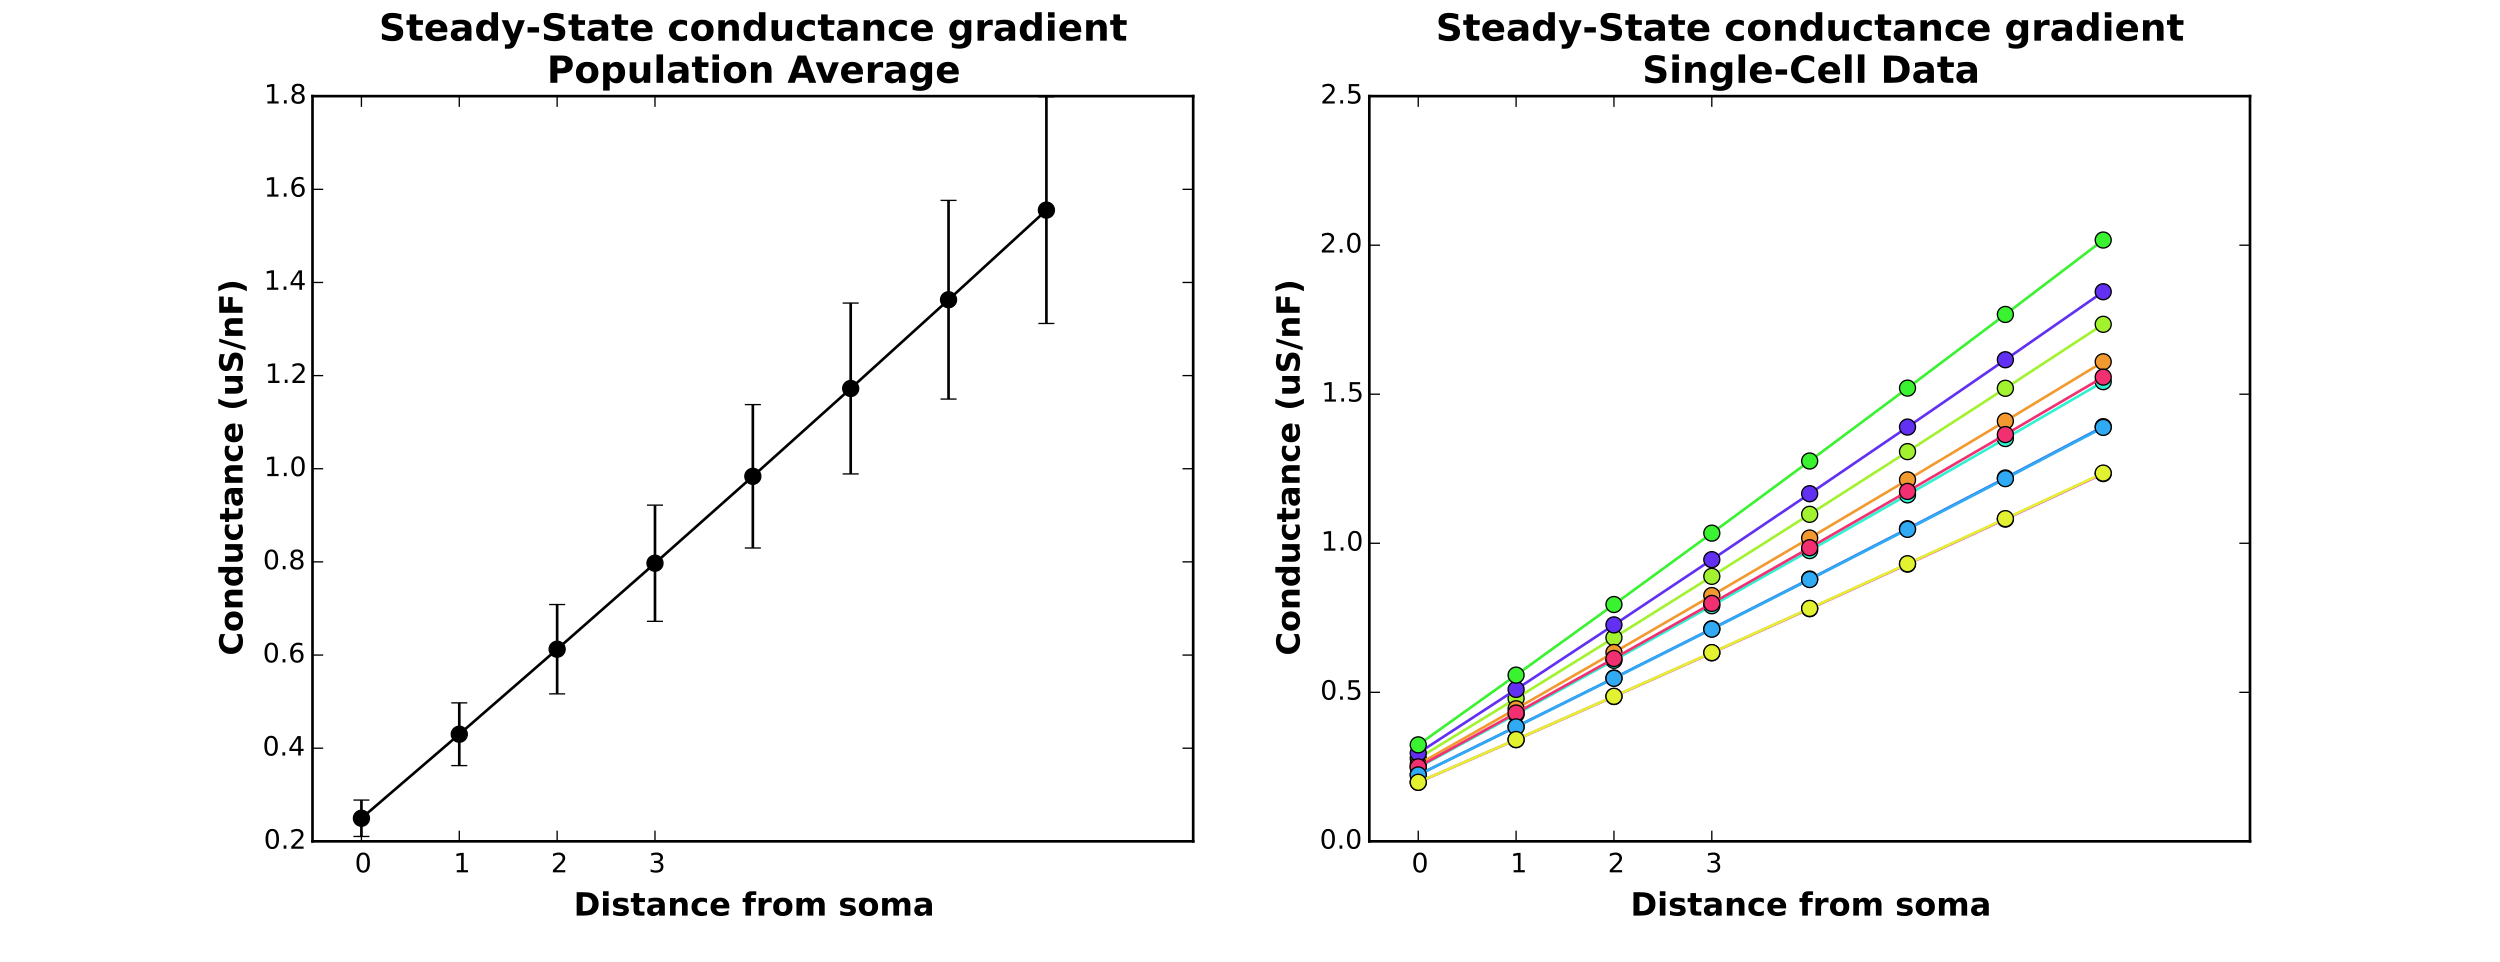 <?xml version="1.0" encoding="utf-8" standalone="no"?>
<!DOCTYPE svg PUBLIC "-//W3C//DTD SVG 1.1//EN"
  "http://www.w3.org/Graphics/SVG/1.1/DTD/svg11.dtd">
<!-- Created with matplotlib (http://matplotlib.org/) -->
<svg height="360pt" version="1.1" viewBox="0 0 936 360" width="936pt" xmlns="http://www.w3.org/2000/svg" xmlns:xlink="http://www.w3.org/1999/xlink">
 <defs>
  <style type="text/css">
*{stroke-linecap:butt;stroke-linejoin:round;}
  </style>
 </defs>
 <g id="figure_1">
  <g id="patch_1">
   <path d="
M0 360
L936 360
L936 0
L0 0
z
" style="fill:#ffffff;"/>
  </g>
  <g id="axes_1">
   <g id="patch_2">
    <path d="
M117 315
L446.727 315
L446.727 36
L117 36
z
" style="fill:#ffffff;"/>
   </g>
   <g id="LineCollection_1">
    <defs>
     <path d="
M135.318 -46.833
L135.318 -60.452" id="C0_0_d151c8bd4a"/>
     <path d="
M171.955 -73.371
L171.955 -96.835" id="C0_1_11a086c24c"/>
     <path d="
M208.591 -100.226
L208.591 -133.652" id="C0_2_aa882b5008"/>
     <path d="
M245.227 -127.38
L245.227 -170.881" id="C0_3_8f3c07ac93"/>
     <path d="
M281.864 -154.828
L281.864 -208.511" id="C0_4_96913ca974"/>
     <path d="
M318.5 -182.566
L318.5 -246.539" id="C0_5_ca103ab37f"/>
     <path d="
M355.136 -210.59
L355.136 -284.96" id="C0_6_4c67efd34a"/>
     <path d="
M391.773 -238.901
L391.773 -323.774" id="C0_7_0f25817bec"/>
    </defs>
    <g clip-path="url(#p17aa5d414a)">
     <use style="fill:none;stroke:#000000;" x="0.0" xlink:href="#C0_0_d151c8bd4a" y="360.0"/>
    </g>
    <g clip-path="url(#p17aa5d414a)">
     <use style="fill:none;stroke:#000000;" x="0.0" xlink:href="#C0_1_11a086c24c" y="360.0"/>
    </g>
    <g clip-path="url(#p17aa5d414a)">
     <use style="fill:none;stroke:#000000;" x="0.0" xlink:href="#C0_2_aa882b5008" y="360.0"/>
    </g>
    <g clip-path="url(#p17aa5d414a)">
     <use style="fill:none;stroke:#000000;" x="0.0" xlink:href="#C0_3_8f3c07ac93" y="360.0"/>
    </g>
    <g clip-path="url(#p17aa5d414a)">
     <use style="fill:none;stroke:#000000;" x="0.0" xlink:href="#C0_4_96913ca974" y="360.0"/>
    </g>
    <g clip-path="url(#p17aa5d414a)">
     <use style="fill:none;stroke:#000000;" x="0.0" xlink:href="#C0_5_ca103ab37f" y="360.0"/>
    </g>
    <g clip-path="url(#p17aa5d414a)">
     <use style="fill:none;stroke:#000000;" x="0.0" xlink:href="#C0_6_4c67efd34a" y="360.0"/>
    </g>
    <g clip-path="url(#p17aa5d414a)">
     <use style="fill:none;stroke:#000000;" x="0.0" xlink:href="#C0_7_0f25817bec" y="360.0"/>
    </g>
   </g>
   <g id="line2d_1">
    <defs>
     <path d="
M3 1.83697e-16
L-3 -1.83697e-16" id="m81edfc9aba" style="stroke:#000000;stroke-width:0.5;"/>
    </defs>
    <g clip-path="url(#p17aa5d414a)">
     <use style="stroke:#000000;stroke-width:0.5;" x="135.318" xlink:href="#m81edfc9aba" y="313.167"/>
     <use style="stroke:#000000;stroke-width:0.5;" x="171.955" xlink:href="#m81edfc9aba" y="286.629"/>
     <use style="stroke:#000000;stroke-width:0.5;" x="208.591" xlink:href="#m81edfc9aba" y="259.774"/>
     <use style="stroke:#000000;stroke-width:0.5;" x="245.227" xlink:href="#m81edfc9aba" y="232.62"/>
     <use style="stroke:#000000;stroke-width:0.5;" x="281.864" xlink:href="#m81edfc9aba" y="205.172"/>
     <use style="stroke:#000000;stroke-width:0.5;" x="318.5" xlink:href="#m81edfc9aba" y="177.434"/>
     <use style="stroke:#000000;stroke-width:0.5;" x="355.136" xlink:href="#m81edfc9aba" y="149.41"/>
     <use style="stroke:#000000;stroke-width:0.5;" x="391.773" xlink:href="#m81edfc9aba" y="121.099"/>
    </g>
   </g>
   <g id="line2d_2">
    <g clip-path="url(#p17aa5d414a)">
     <use style="stroke:#000000;stroke-width:0.5;" x="135.318" xlink:href="#m81edfc9aba" y="299.549"/>
     <use style="stroke:#000000;stroke-width:0.5;" x="171.955" xlink:href="#m81edfc9aba" y="263.165"/>
     <use style="stroke:#000000;stroke-width:0.5;" x="208.591" xlink:href="#m81edfc9aba" y="226.348"/>
     <use style="stroke:#000000;stroke-width:0.5;" x="245.227" xlink:href="#m81edfc9aba" y="189.119"/>
     <use style="stroke:#000000;stroke-width:0.5;" x="281.864" xlink:href="#m81edfc9aba" y="151.489"/>
     <use style="stroke:#000000;stroke-width:0.5;" x="318.5" xlink:href="#m81edfc9aba" y="113.461"/>
     <use style="stroke:#000000;stroke-width:0.5;" x="355.136" xlink:href="#m81edfc9aba" y="75.04"/>
     <use style="stroke:#000000;stroke-width:0.5;" x="391.773" xlink:href="#m81edfc9aba" y="36.226"/>
    </g>
   </g>
   <g id="line2d_3">
    <path clip-path="url(#p17aa5d414a)" d="
M135.318 306.358
L171.955 274.897
L208.591 243.061
L245.227 210.87
L281.864 178.33
L318.5 145.448
L355.136 112.225
L391.773 78.662" style="fill:none;stroke:#000000;stroke-linecap:square;"/>
    <defs>
     <path d="
M0 3
C0.796 3 1.559 2.684 2.121 2.121
C2.684 1.559 3 0.796 3 0
C3 -0.796 2.684 -1.559 2.121 -2.121
C1.559 -2.684 0.796 -3 0 -3
C-0.796 -3 -1.559 -2.684 -2.121 -2.121
C-2.684 -1.559 -3 -0.796 -3 0
C-3 0.796 -2.684 1.559 -2.121 2.121
C-1.559 2.684 -0.796 3 0 3
z
" id="m8b0675cc3b" style="stroke:#000000;stroke-width:0.5;"/>
    </defs>
    <g clip-path="url(#p17aa5d414a)">
     <use style="stroke:#000000;stroke-width:0.5;" x="135.318" xlink:href="#m8b0675cc3b" y="306.358"/>
     <use style="stroke:#000000;stroke-width:0.5;" x="171.955" xlink:href="#m8b0675cc3b" y="274.897"/>
     <use style="stroke:#000000;stroke-width:0.5;" x="208.591" xlink:href="#m8b0675cc3b" y="243.061"/>
     <use style="stroke:#000000;stroke-width:0.5;" x="245.227" xlink:href="#m8b0675cc3b" y="210.87"/>
     <use style="stroke:#000000;stroke-width:0.5;" x="281.864" xlink:href="#m8b0675cc3b" y="178.33"/>
     <use style="stroke:#000000;stroke-width:0.5;" x="318.5" xlink:href="#m8b0675cc3b" y="145.448"/>
     <use style="stroke:#000000;stroke-width:0.5;" x="355.136" xlink:href="#m8b0675cc3b" y="112.225"/>
     <use style="stroke:#000000;stroke-width:0.5;" x="391.773" xlink:href="#m8b0675cc3b" y="78.662"/>
    </g>
   </g>
   <g id="patch_3">
    <path d="
M117 36
L446.727 36" style="fill:none;stroke:#000000;stroke-linecap:square;stroke-linejoin:miter;"/>
   </g>
   <g id="patch_4">
    <path d="
M446.727 315
L446.727 36" style="fill:none;stroke:#000000;stroke-linecap:square;stroke-linejoin:miter;"/>
   </g>
   <g id="patch_5">
    <path d="
M117 315
L446.727 315" style="fill:none;stroke:#000000;stroke-linecap:square;stroke-linejoin:miter;"/>
   </g>
   <g id="patch_6">
    <path d="
M117 315
L117 36" style="fill:none;stroke:#000000;stroke-linecap:square;stroke-linejoin:miter;"/>
   </g>
   <g id="matplotlib.axis_1">
    <g id="xtick_1">
     <g id="line2d_4">
      <defs>
       <path d="
M0 0
L0 -4" id="m93b0483c22" style="stroke:#000000;stroke-width:0.5;"/>
      </defs>
      <g>
       <use style="stroke:#000000;stroke-width:0.5;" x="135.318" xlink:href="#m93b0483c22" y="315.0"/>
      </g>
     </g>
     <g id="line2d_5">
      <defs>
       <path d="
M0 0
L0 4" id="m741efc42ff" style="stroke:#000000;stroke-width:0.5;"/>
      </defs>
      <g>
       <use style="stroke:#000000;stroke-width:0.5;" x="135.318" xlink:href="#m741efc42ff" y="36.0"/>
      </g>
     </g>
     <g id="text_1">
      <!-- 0 -->
      <defs>
       <path d="
M31.781 66.406
Q24.172 66.406 20.328 58.906
Q16.5 51.422 16.5 36.375
Q16.5 21.391 20.328 13.891
Q24.172 6.391 31.781 6.391
Q39.453 6.391 43.281 13.891
Q47.125 21.391 47.125 36.375
Q47.125 51.422 43.281 58.906
Q39.453 66.406 31.781 66.406
M31.781 74.219
Q44.047 74.219 50.516 64.516
Q56.984 54.828 56.984 36.375
Q56.984 17.969 50.516 8.266
Q44.047 -1.422 31.781 -1.422
Q19.531 -1.422 13.062 8.266
Q6.594 17.969 6.594 36.375
Q6.594 54.828 13.062 64.516
Q19.531 74.219 31.781 74.219" id="BitstreamVeraSans-Roman-30"/>
      </defs>
      <g transform="translate(132.799 326.598)scale(0.1 -0.1)">
       <use xlink:href="#BitstreamVeraSans-Roman-30"/>
      </g>
     </g>
    </g>
    <g id="xtick_2">
     <g id="line2d_6">
      <g>
       <use style="stroke:#000000;stroke-width:0.5;" x="171.955" xlink:href="#m93b0483c22" y="315.0"/>
      </g>
     </g>
     <g id="line2d_7">
      <g>
       <use style="stroke:#000000;stroke-width:0.5;" x="171.955" xlink:href="#m741efc42ff" y="36.0"/>
      </g>
     </g>
     <g id="text_2">
      <!-- 1 -->
      <defs>
       <path d="
M12.406 8.297
L28.516 8.297
L28.516 63.922
L10.984 60.406
L10.984 69.391
L28.422 72.906
L38.281 72.906
L38.281 8.297
L54.391 8.297
L54.391 0
L12.406 0
z
" id="BitstreamVeraSans-Roman-31"/>
      </defs>
      <g transform="translate(169.784 326.598)scale(0.1 -0.1)">
       <use xlink:href="#BitstreamVeraSans-Roman-31"/>
      </g>
     </g>
    </g>
    <g id="xtick_3">
     <g id="line2d_8">
      <g>
       <use style="stroke:#000000;stroke-width:0.5;" x="208.591" xlink:href="#m93b0483c22" y="315.0"/>
      </g>
     </g>
     <g id="line2d_9">
      <g>
       <use style="stroke:#000000;stroke-width:0.5;" x="208.591" xlink:href="#m741efc42ff" y="36.0"/>
      </g>
     </g>
     <g id="text_3">
      <!-- 2 -->
      <defs>
       <path d="
M19.188 8.297
L53.609 8.297
L53.609 0
L7.328 0
L7.328 8.297
Q12.938 14.109 22.625 23.891
Q32.328 33.688 34.812 36.531
Q39.547 41.844 41.422 45.531
Q43.312 49.219 43.312 52.781
Q43.312 58.594 39.234 62.25
Q35.156 65.922 28.609 65.922
Q23.969 65.922 18.812 64.312
Q13.672 62.703 7.812 59.422
L7.812 69.391
Q13.766 71.781 18.938 73
Q24.125 74.219 28.422 74.219
Q39.75 74.219 46.484 68.547
Q53.219 62.891 53.219 53.422
Q53.219 48.922 51.531 44.891
Q49.859 40.875 45.406 35.406
Q44.188 33.984 37.641 27.219
Q31.109 20.453 19.188 8.297" id="BitstreamVeraSans-Roman-32"/>
      </defs>
      <g transform="translate(206.277 326.598)scale(0.1 -0.1)">
       <use xlink:href="#BitstreamVeraSans-Roman-32"/>
      </g>
     </g>
    </g>
    <g id="xtick_4">
     <g id="line2d_10">
      <g>
       <use style="stroke:#000000;stroke-width:0.5;" x="245.227" xlink:href="#m93b0483c22" y="315.0"/>
      </g>
     </g>
     <g id="line2d_11">
      <g>
       <use style="stroke:#000000;stroke-width:0.5;" x="245.227" xlink:href="#m741efc42ff" y="36.0"/>
      </g>
     </g>
     <g id="text_4">
      <!-- 3 -->
      <defs>
       <path d="
M40.578 39.312
Q47.656 37.797 51.625 33
Q55.609 28.219 55.609 21.188
Q55.609 10.406 48.188 4.484
Q40.766 -1.422 27.094 -1.422
Q22.516 -1.422 17.656 -0.516
Q12.797 0.391 7.625 2.203
L7.625 11.719
Q11.719 9.328 16.594 8.109
Q21.484 6.891 26.812 6.891
Q36.078 6.891 40.938 10.547
Q45.797 14.203 45.797 21.188
Q45.797 27.641 41.281 31.266
Q36.766 34.906 28.719 34.906
L20.219 34.906
L20.219 43.016
L29.109 43.016
Q36.375 43.016 40.234 45.922
Q44.094 48.828 44.094 54.297
Q44.094 59.906 40.109 62.906
Q36.141 65.922 28.719 65.922
Q24.656 65.922 20.016 65.031
Q15.375 64.156 9.812 62.312
L9.812 71.094
Q15.438 72.656 20.344 73.438
Q25.25 74.219 29.594 74.219
Q40.828 74.219 47.359 69.109
Q53.906 64.016 53.906 55.328
Q53.906 49.266 50.438 45.094
Q46.969 40.922 40.578 39.312" id="BitstreamVeraSans-Roman-33"/>
      </defs>
      <g transform="translate(242.828 326.598)scale(0.1 -0.1)">
       <use xlink:href="#BitstreamVeraSans-Roman-33"/>
      </g>
     </g>
    </g>
    <g id="text_5">
     <!-- Distance from soma -->
     <defs>
      <path d="
M8.406 54.688
L25.875 54.688
L25.875 0
L8.406 0
z

M8.406 75.984
L25.875 75.984
L25.875 61.719
L8.406 61.719
z
" id="BitstreamVeraSans-Bold-69"/>
      <path d="
M27.984 58.688
L27.984 14.203
L34.719 14.203
Q46.234 14.203 52.312 19.922
Q58.406 25.641 58.406 36.531
Q58.406 47.359 52.344 53.016
Q46.297 58.688 34.719 58.688
z

M9.188 72.906
L29 72.906
Q45.609 72.906 53.734 70.531
Q61.859 68.172 67.672 62.5
Q72.797 57.562 75.281 51.109
Q77.781 44.672 77.781 36.531
Q77.781 28.266 75.281 21.797
Q72.797 15.328 67.672 10.406
Q61.812 4.734 53.609 2.359
Q45.406 0 29 0
L9.188 0
z
" id="BitstreamVeraSans-Bold-44"/>
      <path id="BitstreamVeraSans-Bold-20"/>
      <path d="
M52.594 52.984
L52.594 38.719
Q49.031 41.156 45.438 42.328
Q41.844 43.5 37.984 43.5
Q30.672 43.5 26.594 39.234
Q22.516 34.969 22.516 27.297
Q22.516 19.625 26.594 15.344
Q30.672 11.078 37.984 11.078
Q42.094 11.078 45.781 12.297
Q49.469 13.531 52.594 15.922
L52.594 1.609
Q48.484 0.094 44.266 -0.656
Q40.047 -1.422 35.797 -1.422
Q21 -1.422 12.641 6.172
Q4.297 13.766 4.297 27.297
Q4.297 40.828 12.641 48.406
Q21 56 35.797 56
Q40.094 56 44.266 55.25
Q48.438 54.5 52.594 52.984" id="BitstreamVeraSans-Bold-63"/>
      <path d="
M51.125 52.984
L51.125 39.703
Q45.516 42.047 40.281 43.219
Q35.062 44.391 30.422 44.391
Q25.438 44.391 23.016 43.141
Q20.609 41.891 20.609 39.312
Q20.609 37.203 22.438 36.078
Q24.266 34.969 29 34.422
L32.078 33.984
Q45.516 32.281 50.141 28.375
Q54.781 24.469 54.781 16.109
Q54.781 7.375 48.328 2.969
Q41.891 -1.422 29.109 -1.422
Q23.688 -1.422 17.891 -0.562
Q12.109 0.297 6 2
L6 15.281
Q11.234 12.75 16.719 11.469
Q22.219 10.203 27.875 10.203
Q33.016 10.203 35.594 11.609
Q38.188 13.031 38.188 15.828
Q38.188 18.172 36.406 19.312
Q34.625 20.453 29.297 21.094
L26.219 21.484
Q14.547 22.953 9.859 26.906
Q5.172 30.859 5.172 38.922
Q5.172 47.609 11.125 51.797
Q17.094 56 29.391 56
Q34.234 56 39.547 55.266
Q44.875 54.547 51.125 52.984" id="BitstreamVeraSans-Bold-73"/>
      <path d="
M32.906 24.609
Q27.438 24.609 24.672 22.75
Q21.922 20.906 21.922 17.281
Q21.922 13.969 24.141 12.078
Q26.375 10.203 30.328 10.203
Q35.25 10.203 38.625 13.734
Q42 17.281 42 22.609
L42 24.609
z

M59.625 31.203
L59.625 0
L42 0
L42 8.109
Q38.484 3.125 34.078 0.844
Q29.688 -1.422 23.391 -1.422
Q14.891 -1.422 9.594 3.531
Q4.297 8.5 4.297 16.406
Q4.297 26.031 10.906 30.516
Q17.531 35.016 31.688 35.016
L42 35.016
L42 36.375
Q42 40.531 38.719 42.453
Q35.453 44.391 28.516 44.391
Q22.906 44.391 18.062 43.266
Q13.234 42.141 9.078 39.891
L9.078 53.219
Q14.703 54.594 20.359 55.297
Q26.031 56 31.688 56
Q46.484 56 53.047 50.172
Q59.625 44.344 59.625 31.203" id="BitstreamVeraSans-Bold-61"/>
      <path d="
M44.391 75.984
L44.391 64.5
L34.719 64.5
Q31 64.5 29.531 63.156
Q28.078 61.812 28.078 58.5
L28.078 54.688
L43.016 54.688
L43.016 42.188
L28.078 42.188
L28.078 0
L10.594 0
L10.594 42.188
L1.906 42.188
L1.906 54.688
L10.594 54.688
L10.594 58.5
Q10.594 67.438 15.578 71.703
Q20.562 75.984 31 75.984
z
" id="BitstreamVeraSans-Bold-66"/>
      <path d="
M27.484 70.219
L27.484 54.688
L45.516 54.688
L45.516 42.188
L27.484 42.188
L27.484 19
Q27.484 15.188 29 13.844
Q30.516 12.5 35.016 12.5
L44 12.5
L44 0
L29 0
Q18.656 0 14.328 4.312
Q10.016 8.641 10.016 19
L10.016 42.188
L1.312 42.188
L1.312 54.688
L10.016 54.688
L10.016 70.219
z
" id="BitstreamVeraSans-Bold-74"/>
      <path d="
M62.984 27.484
L62.984 22.516
L22.125 22.516
Q22.75 16.359 26.562 13.281
Q30.375 10.203 37.203 10.203
Q42.719 10.203 48.5 11.844
Q54.297 13.484 60.406 16.797
L60.406 3.328
Q54.203 0.984 48 -0.219
Q41.797 -1.422 35.594 -1.422
Q20.75 -1.422 12.516 6.125
Q4.297 13.672 4.297 27.297
Q4.297 40.672 12.375 48.328
Q20.453 56 34.625 56
Q47.516 56 55.25 48.234
Q62.984 40.484 62.984 27.484
M45.016 33.297
Q45.016 38.281 42.109 41.328
Q39.203 44.391 34.516 44.391
Q29.438 44.391 26.266 41.531
Q23.094 38.672 22.312 33.297
z
" id="BitstreamVeraSans-Bold-65"/>
      <path d="
M49.031 39.797
Q46.734 40.875 44.453 41.375
Q42.188 41.891 39.891 41.891
Q33.156 41.891 29.516 37.562
Q25.875 33.25 25.875 25.203
L25.875 0
L8.406 0
L8.406 54.688
L25.875 54.688
L25.875 45.703
Q29.25 51.078 33.609 53.531
Q37.984 56 44.094 56
Q44.969 56 45.984 55.922
Q47.016 55.859 48.969 55.609
z
" id="BitstreamVeraSans-Bold-72"/>
      <path d="
M34.422 43.5
Q28.609 43.5 25.562 39.328
Q22.516 35.156 22.516 27.297
Q22.516 19.438 25.562 15.25
Q28.609 11.078 34.422 11.078
Q40.141 11.078 43.156 15.25
Q46.188 19.438 46.188 27.297
Q46.188 35.156 43.156 39.328
Q40.141 43.5 34.422 43.5
M34.422 56
Q48.531 56 56.469 48.375
Q64.406 40.766 64.406 27.297
Q64.406 13.812 56.469 6.188
Q48.531 -1.422 34.422 -1.422
Q20.266 -1.422 12.281 6.188
Q4.297 13.812 4.297 27.297
Q4.297 40.766 12.281 48.375
Q20.266 56 34.422 56" id="BitstreamVeraSans-Bold-6f"/>
      <path d="
M59.078 45.609
Q62.406 50.688 66.969 53.344
Q71.531 56 77 56
Q86.422 56 91.359 50.188
Q96.297 44.391 96.297 33.297
L96.297 0
L78.719 0
L78.719 28.516
Q78.766 29.156 78.781 29.828
Q78.812 30.516 78.812 31.781
Q78.812 37.594 77.094 40.203
Q75.391 42.828 71.578 42.828
Q66.609 42.828 63.891 38.719
Q61.188 34.625 61.078 26.859
L61.078 0
L43.5 0
L43.5 28.516
Q43.5 37.594 41.938 40.203
Q40.375 42.828 36.375 42.828
Q31.344 42.828 28.609 38.703
Q25.875 34.578 25.875 26.906
L25.875 0
L8.297 0
L8.297 54.688
L25.875 54.688
L25.875 46.688
Q29.109 51.312 33.281 53.656
Q37.453 56 42.484 56
Q48.141 56 52.484 53.266
Q56.844 50.531 59.078 45.609" id="BitstreamVeraSans-Bold-6d"/>
      <path d="
M63.375 33.297
L63.375 0
L45.797 0
L45.797 5.422
L45.797 25.484
Q45.797 32.562 45.484 35.25
Q45.172 37.938 44.391 39.203
Q43.359 40.922 41.594 41.875
Q39.844 42.828 37.594 42.828
Q32.125 42.828 29 38.594
Q25.875 34.375 25.875 26.906
L25.875 0
L8.406 0
L8.406 54.688
L25.875 54.688
L25.875 46.688
Q29.828 51.469 34.266 53.734
Q38.719 56 44.094 56
Q53.562 56 58.469 50.188
Q63.375 44.391 63.375 33.297" id="BitstreamVeraSans-Bold-6e"/>
     </defs>
     <g transform="translate(214.797 342.796)scale(0.12 -0.12)">
      <use xlink:href="#BitstreamVeraSans-Bold-44"/>
      <use x="83.008" xlink:href="#BitstreamVeraSans-Bold-69"/>
      <use x="117.285" xlink:href="#BitstreamVeraSans-Bold-73"/>
      <use x="176.807" xlink:href="#BitstreamVeraSans-Bold-74"/>
      <use x="224.609" xlink:href="#BitstreamVeraSans-Bold-61"/>
      <use x="292.09" xlink:href="#BitstreamVeraSans-Bold-6e"/>
      <use x="363.281" xlink:href="#BitstreamVeraSans-Bold-63"/>
      <use x="422.559" xlink:href="#BitstreamVeraSans-Bold-65"/>
      <use x="490.381" xlink:href="#BitstreamVeraSans-Bold-20"/>
      <use x="525.195" xlink:href="#BitstreamVeraSans-Bold-66"/>
      <use x="568.701" xlink:href="#BitstreamVeraSans-Bold-72"/>
      <use x="618.018" xlink:href="#BitstreamVeraSans-Bold-6f"/>
      <use x="686.719" xlink:href="#BitstreamVeraSans-Bold-6d"/>
      <use x="790.918" xlink:href="#BitstreamVeraSans-Bold-20"/>
      <use x="825.732" xlink:href="#BitstreamVeraSans-Bold-73"/>
      <use x="885.254" xlink:href="#BitstreamVeraSans-Bold-6f"/>
      <use x="953.955" xlink:href="#BitstreamVeraSans-Bold-6d"/>
      <use x="1058.154" xlink:href="#BitstreamVeraSans-Bold-61"/>
     </g>
    </g>
   </g>
   <g id="matplotlib.axis_2">
    <g id="ytick_1">
     <g id="line2d_12">
      <defs>
       <path d="
M0 0
L4 0" id="m728421d6d4" style="stroke:#000000;stroke-width:0.5;"/>
      </defs>
      <g>
       <use style="stroke:#000000;stroke-width:0.5;" x="117.0" xlink:href="#m728421d6d4" y="315.0"/>
      </g>
     </g>
     <g id="line2d_13">
      <defs>
       <path d="
M0 0
L-4 0" id="mcb0005524f" style="stroke:#000000;stroke-width:0.5;"/>
      </defs>
      <g>
       <use style="stroke:#000000;stroke-width:0.5;" x="446.727" xlink:href="#mcb0005524f" y="315.0"/>
      </g>
     </g>
     <g id="text_6">
      <!-- 0.2 -->
      <defs>
       <path d="
M10.688 12.406
L21 12.406
L21 0
L10.688 0
z
" id="BitstreamVeraSans-Roman-2e"/>
      </defs>
      <g transform="translate(98.758 317.759)scale(0.1 -0.1)">
       <use xlink:href="#BitstreamVeraSans-Roman-30"/>
       <use x="63.623" xlink:href="#BitstreamVeraSans-Roman-2e"/>
       <use x="95.41" xlink:href="#BitstreamVeraSans-Roman-32"/>
      </g>
     </g>
    </g>
    <g id="ytick_2">
     <g id="line2d_14">
      <g>
       <use style="stroke:#000000;stroke-width:0.5;" x="117.0" xlink:href="#m728421d6d4" y="280.125"/>
      </g>
     </g>
     <g id="line2d_15">
      <g>
       <use style="stroke:#000000;stroke-width:0.5;" x="446.727" xlink:href="#mcb0005524f" y="280.125"/>
      </g>
     </g>
     <g id="text_7">
      <!-- 0.4 -->
      <defs>
       <path d="
M37.797 64.312
L12.891 25.391
L37.797 25.391
z

M35.203 72.906
L47.609 72.906
L47.609 25.391
L58.016 25.391
L58.016 17.188
L47.609 17.188
L47.609 0
L37.797 0
L37.797 17.188
L4.891 17.188
L4.891 26.703
z
" id="BitstreamVeraSans-Roman-34"/>
      </defs>
      <g transform="translate(98.317 282.884)scale(0.1 -0.1)">
       <use xlink:href="#BitstreamVeraSans-Roman-30"/>
       <use x="63.623" xlink:href="#BitstreamVeraSans-Roman-2e"/>
       <use x="95.41" xlink:href="#BitstreamVeraSans-Roman-34"/>
      </g>
     </g>
    </g>
    <g id="ytick_3">
     <g id="line2d_16">
      <g>
       <use style="stroke:#000000;stroke-width:0.5;" x="117.0" xlink:href="#m728421d6d4" y="245.25"/>
      </g>
     </g>
     <g id="line2d_17">
      <g>
       <use style="stroke:#000000;stroke-width:0.5;" x="446.727" xlink:href="#mcb0005524f" y="245.25"/>
      </g>
     </g>
     <g id="text_8">
      <!-- 0.6 -->
      <defs>
       <path d="
M33.016 40.375
Q26.375 40.375 22.484 35.828
Q18.609 31.297 18.609 23.391
Q18.609 15.531 22.484 10.953
Q26.375 6.391 33.016 6.391
Q39.656 6.391 43.531 10.953
Q47.406 15.531 47.406 23.391
Q47.406 31.297 43.531 35.828
Q39.656 40.375 33.016 40.375
M52.594 71.297
L52.594 62.312
Q48.875 64.062 45.094 64.984
Q41.312 65.922 37.594 65.922
Q27.828 65.922 22.672 59.328
Q17.531 52.734 16.797 39.406
Q19.672 43.656 24.016 45.922
Q28.375 48.188 33.594 48.188
Q44.578 48.188 50.953 41.516
Q57.328 34.859 57.328 23.391
Q57.328 12.156 50.688 5.359
Q44.047 -1.422 33.016 -1.422
Q20.359 -1.422 13.672 8.266
Q6.984 17.969 6.984 36.375
Q6.984 53.656 15.188 63.938
Q23.391 74.219 37.203 74.219
Q40.922 74.219 44.703 73.484
Q48.484 72.75 52.594 71.297" id="BitstreamVeraSans-Roman-36"/>
      </defs>
      <g transform="translate(98.386 248.009)scale(0.1 -0.1)">
       <use xlink:href="#BitstreamVeraSans-Roman-30"/>
       <use x="63.623" xlink:href="#BitstreamVeraSans-Roman-2e"/>
       <use x="95.41" xlink:href="#BitstreamVeraSans-Roman-36"/>
      </g>
     </g>
    </g>
    <g id="ytick_4">
     <g id="line2d_18">
      <g>
       <use style="stroke:#000000;stroke-width:0.5;" x="117.0" xlink:href="#m728421d6d4" y="210.375"/>
      </g>
     </g>
     <g id="line2d_19">
      <g>
       <use style="stroke:#000000;stroke-width:0.5;" x="446.727" xlink:href="#mcb0005524f" y="210.375"/>
      </g>
     </g>
     <g id="text_9">
      <!-- 0.8 -->
      <defs>
       <path d="
M31.781 34.625
Q24.75 34.625 20.719 30.859
Q16.703 27.094 16.703 20.516
Q16.703 13.922 20.719 10.156
Q24.75 6.391 31.781 6.391
Q38.812 6.391 42.859 10.172
Q46.922 13.969 46.922 20.516
Q46.922 27.094 42.891 30.859
Q38.875 34.625 31.781 34.625
M21.922 38.812
Q15.578 40.375 12.031 44.719
Q8.5 49.078 8.5 55.328
Q8.5 64.062 14.719 69.141
Q20.953 74.219 31.781 74.219
Q42.672 74.219 48.875 69.141
Q55.078 64.062 55.078 55.328
Q55.078 49.078 51.531 44.719
Q48 40.375 41.703 38.812
Q48.828 37.156 52.797 32.312
Q56.781 27.484 56.781 20.516
Q56.781 9.906 50.312 4.234
Q43.844 -1.422 31.781 -1.422
Q19.734 -1.422 13.25 4.234
Q6.781 9.906 6.781 20.516
Q6.781 27.484 10.781 32.312
Q14.797 37.156 21.922 38.812
M18.312 54.391
Q18.312 48.734 21.844 45.562
Q25.391 42.391 31.781 42.391
Q38.141 42.391 41.719 45.562
Q45.312 48.734 45.312 54.391
Q45.312 60.062 41.719 63.234
Q38.141 66.406 31.781 66.406
Q25.391 66.406 21.844 63.234
Q18.312 60.062 18.312 54.391" id="BitstreamVeraSans-Roman-38"/>
      </defs>
      <g transform="translate(98.441 213.134)scale(0.1 -0.1)">
       <use xlink:href="#BitstreamVeraSans-Roman-30"/>
       <use x="63.623" xlink:href="#BitstreamVeraSans-Roman-2e"/>
       <use x="95.41" xlink:href="#BitstreamVeraSans-Roman-38"/>
      </g>
     </g>
    </g>
    <g id="ytick_5">
     <g id="line2d_20">
      <g>
       <use style="stroke:#000000;stroke-width:0.5;" x="117.0" xlink:href="#m728421d6d4" y="175.5"/>
      </g>
     </g>
     <g id="line2d_21">
      <g>
       <use style="stroke:#000000;stroke-width:0.5;" x="446.727" xlink:href="#mcb0005524f" y="175.5"/>
      </g>
     </g>
     <g id="text_10">
      <!-- 1.0 -->
      <g transform="translate(98.859 178.259)scale(0.1 -0.1)">
       <use xlink:href="#BitstreamVeraSans-Roman-31"/>
       <use x="63.623" xlink:href="#BitstreamVeraSans-Roman-2e"/>
       <use x="95.41" xlink:href="#BitstreamVeraSans-Roman-30"/>
      </g>
     </g>
    </g>
    <g id="ytick_6">
     <g id="line2d_22">
      <g>
       <use style="stroke:#000000;stroke-width:0.5;" x="117.0" xlink:href="#m728421d6d4" y="140.625"/>
      </g>
     </g>
     <g id="line2d_23">
      <g>
       <use style="stroke:#000000;stroke-width:0.5;" x="446.727" xlink:href="#mcb0005524f" y="140.625"/>
      </g>
     </g>
     <g id="text_11">
      <!-- 1.2 -->
      <g transform="translate(99.197 143.384)scale(0.1 -0.1)">
       <use xlink:href="#BitstreamVeraSans-Roman-31"/>
       <use x="63.623" xlink:href="#BitstreamVeraSans-Roman-2e"/>
       <use x="95.41" xlink:href="#BitstreamVeraSans-Roman-32"/>
      </g>
     </g>
    </g>
    <g id="ytick_7">
     <g id="line2d_24">
      <g>
       <use style="stroke:#000000;stroke-width:0.5;" x="117.0" xlink:href="#m728421d6d4" y="105.75"/>
      </g>
     </g>
     <g id="line2d_25">
      <g>
       <use style="stroke:#000000;stroke-width:0.5;" x="446.727" xlink:href="#mcb0005524f" y="105.75"/>
      </g>
     </g>
     <g id="text_12">
      <!-- 1.4 -->
      <g transform="translate(98.756 108.509)scale(0.1 -0.1)">
       <use xlink:href="#BitstreamVeraSans-Roman-31"/>
       <use x="63.623" xlink:href="#BitstreamVeraSans-Roman-2e"/>
       <use x="95.41" xlink:href="#BitstreamVeraSans-Roman-34"/>
      </g>
     </g>
    </g>
    <g id="ytick_8">
     <g id="line2d_26">
      <g>
       <use style="stroke:#000000;stroke-width:0.5;" x="117.0" xlink:href="#m728421d6d4" y="70.875"/>
      </g>
     </g>
     <g id="line2d_27">
      <g>
       <use style="stroke:#000000;stroke-width:0.5;" x="446.727" xlink:href="#mcb0005524f" y="70.875"/>
      </g>
     </g>
     <g id="text_13">
      <!-- 1.6 -->
      <g transform="translate(98.825 73.634)scale(0.1 -0.1)">
       <use xlink:href="#BitstreamVeraSans-Roman-31"/>
       <use x="63.623" xlink:href="#BitstreamVeraSans-Roman-2e"/>
       <use x="95.41" xlink:href="#BitstreamVeraSans-Roman-36"/>
      </g>
     </g>
    </g>
    <g id="ytick_9">
     <g id="line2d_28">
      <g>
       <use style="stroke:#000000;stroke-width:0.5;" x="117.0" xlink:href="#m728421d6d4" y="36.0"/>
      </g>
     </g>
     <g id="line2d_29">
      <g>
       <use style="stroke:#000000;stroke-width:0.5;" x="446.727" xlink:href="#mcb0005524f" y="36.0"/>
      </g>
     </g>
     <g id="text_14">
      <!-- 1.8 -->
      <g transform="translate(98.88 38.759)scale(0.1 -0.1)">
       <use xlink:href="#BitstreamVeraSans-Roman-31"/>
       <use x="63.623" xlink:href="#BitstreamVeraSans-Roman-2e"/>
       <use x="95.41" xlink:href="#BitstreamVeraSans-Roman-38"/>
      </g>
     </g>
    </g>
    <g id="text_15">
     <!-- Conductance (uS/nF) -->
     <defs>
      <path d="
M67 4
Q61.812 1.312 56.203 -0.047
Q50.594 -1.422 44.484 -1.422
Q26.266 -1.422 15.625 8.766
Q4.984 18.953 4.984 36.375
Q4.984 53.859 15.625 64.031
Q26.266 74.219 44.484 74.219
Q50.594 74.219 56.203 72.844
Q61.812 71.484 67 68.797
L67 53.719
Q61.766 57.281 56.688 58.938
Q51.609 60.594 46 60.594
Q35.938 60.594 30.172 54.141
Q24.422 47.703 24.422 36.375
Q24.422 25.094 30.172 18.641
Q35.938 12.203 46 12.203
Q51.609 12.203 56.688 13.859
Q61.766 15.531 67 19.094
z
" id="BitstreamVeraSans-Bold-43"/>
      <path d="
M9.188 72.906
L59.906 72.906
L59.906 58.688
L27.984 58.688
L27.984 45.125
L58.016 45.125
L58.016 30.906
L27.984 30.906
L27.984 0
L9.188 0
z
" id="BitstreamVeraSans-Bold-46"/>
      <path d="
M7.812 21.297
L7.812 54.688
L25.391 54.688
L25.391 49.219
Q25.391 44.781 25.344 38.062
Q25.297 31.344 25.297 29.109
Q25.297 22.516 25.641 19.609
Q25.984 16.703 26.812 15.375
Q27.875 13.672 29.609 12.734
Q31.344 11.812 33.594 11.812
Q39.062 11.812 42.188 16.016
Q45.312 20.219 45.312 27.688
L45.312 54.688
L62.797 54.688
L62.797 0
L45.312 0
L45.312 7.906
Q41.359 3.125 36.938 0.844
Q32.516 -1.422 27.203 -1.422
Q17.719 -1.422 12.766 4.391
Q7.812 10.203 7.812 21.297" id="BitstreamVeraSans-Bold-75"/>
      <path d="
M59.906 70.609
L59.906 55.172
Q53.906 57.859 48.188 59.219
Q42.484 60.594 37.406 60.594
Q30.672 60.594 27.438 58.734
Q24.219 56.891 24.219 52.984
Q24.219 50.047 26.391 48.406
Q28.562 46.781 34.281 45.609
L42.281 44
Q54.438 41.547 59.562 36.562
Q64.703 31.594 64.703 22.406
Q64.703 10.359 57.547 4.469
Q50.391 -1.422 35.688 -1.422
Q28.766 -1.422 21.781 -0.094
Q14.797 1.219 7.812 3.812
L7.812 19.672
Q14.797 15.969 21.312 14.078
Q27.828 12.203 33.891 12.203
Q40.047 12.203 43.312 14.25
Q46.578 16.312 46.578 20.125
Q46.578 23.531 44.359 25.391
Q42.141 27.25 35.5 28.719
L28.219 30.328
Q17.281 32.672 12.219 37.797
Q7.172 42.922 7.172 51.609
Q7.172 62.5 14.203 68.359
Q21.234 74.219 34.422 74.219
Q40.438 74.219 46.781 73.312
Q53.125 72.406 59.906 70.609" id="BitstreamVeraSans-Bold-53"/>
      <path d="
M37.703 -13.188
L23.188 -13.188
Q15.719 -1.125 12.156 9.734
Q8.594 20.609 8.594 31.297
Q8.594 42 12.172 52.953
Q15.766 63.922 23.188 75.875
L37.703 75.875
Q31.453 64.312 28.328 53.25
Q25.203 42.188 25.203 31.391
Q25.203 20.609 28.297 9.516
Q31.391 -1.562 37.703 -13.188" id="BitstreamVeraSans-Bold-28"/>
      <path d="
M8.016 -13.188
Q14.266 -1.562 17.391 9.516
Q20.516 20.609 20.516 31.391
Q20.516 42.188 17.391 53.25
Q14.266 64.312 8.016 75.875
L22.516 75.875
Q29.938 63.922 33.516 52.953
Q37.109 42 37.109 31.297
Q37.109 20.609 33.547 9.734
Q29.984 -1.125 22.516 -13.188
z
" id="BitstreamVeraSans-Bold-29"/>
      <path d="
M25.688 72.906
L36.531 72.906
L10.797 -9.281
L0 -9.281
z
" id="BitstreamVeraSans-Bold-2f"/>
      <path d="
M45.609 46.688
L45.609 75.984
L63.188 75.984
L63.188 0
L45.609 0
L45.609 7.906
Q42 3.078 37.641 0.828
Q33.297 -1.422 27.594 -1.422
Q17.484 -1.422 10.984 6.609
Q4.5 14.656 4.5 27.297
Q4.5 39.938 10.984 47.969
Q17.484 56 27.594 56
Q33.25 56 37.625 53.734
Q42 51.469 45.609 46.688
M34.078 11.281
Q39.703 11.281 42.656 15.375
Q45.609 19.484 45.609 27.297
Q45.609 35.109 42.656 39.203
Q39.703 43.312 34.078 43.312
Q28.516 43.312 25.562 39.203
Q22.609 35.109 22.609 27.297
Q22.609 19.484 25.562 15.375
Q28.516 11.281 34.078 11.281" id="BitstreamVeraSans-Bold-64"/>
     </defs>
     <g transform="translate(90.822 245.446)rotate(-90.0)scale(0.12 -0.12)">
      <use xlink:href="#BitstreamVeraSans-Bold-43"/>
      <use x="73.389" xlink:href="#BitstreamVeraSans-Bold-6f"/>
      <use x="142.09" xlink:href="#BitstreamVeraSans-Bold-6e"/>
      <use x="213.281" xlink:href="#BitstreamVeraSans-Bold-64"/>
      <use x="284.863" xlink:href="#BitstreamVeraSans-Bold-75"/>
      <use x="356.055" xlink:href="#BitstreamVeraSans-Bold-63"/>
      <use x="415.332" xlink:href="#BitstreamVeraSans-Bold-74"/>
      <use x="463.135" xlink:href="#BitstreamVeraSans-Bold-61"/>
      <use x="530.615" xlink:href="#BitstreamVeraSans-Bold-6e"/>
      <use x="601.807" xlink:href="#BitstreamVeraSans-Bold-63"/>
      <use x="661.084" xlink:href="#BitstreamVeraSans-Bold-65"/>
      <use x="728.906" xlink:href="#BitstreamVeraSans-Bold-20"/>
      <use x="763.721" xlink:href="#BitstreamVeraSans-Bold-28"/>
      <use x="809.424" xlink:href="#BitstreamVeraSans-Bold-75"/>
      <use x="880.615" xlink:href="#BitstreamVeraSans-Bold-53"/>
      <use x="952.637" xlink:href="#BitstreamVeraSans-Bold-2f"/>
      <use x="989.16" xlink:href="#BitstreamVeraSans-Bold-6e"/>
      <use x="1060.352" xlink:href="#BitstreamVeraSans-Bold-46"/>
      <use x="1128.662" xlink:href="#BitstreamVeraSans-Bold-29"/>
     </g>
    </g>
   </g>
   <g id="text_16">
    <!-- Steady-State conductance gradient -->
    <defs>
     <path d="
M1.219 54.688
L18.703 54.688
L33.406 17.578
L45.906 54.688
L63.375 54.688
L40.375 -5.172
Q36.922 -14.312 32.297 -17.938
Q27.688 -21.578 20.125 -21.578
L10.016 -21.578
L10.016 -10.109
L15.484 -10.109
Q19.922 -10.109 21.938 -8.688
Q23.969 -7.281 25.094 -3.609
L25.594 -2.094
z
" id="BitstreamVeraSans-Bold-79"/>
     <path d="
M5.422 35.891
L36.078 35.891
L36.078 21.688
L5.422 21.688
z
" id="BitstreamVeraSans-Bold-2d"/>
     <path d="
M45.609 9.281
Q42 4.5 37.641 2.25
Q33.297 0 27.594 0
Q17.578 0 11.031 7.875
Q4.5 15.766 4.5 27.984
Q4.5 40.234 11.031 48.062
Q17.578 55.906 27.594 55.906
Q33.297 55.906 37.641 53.656
Q42 51.422 45.609 46.578
L45.609 54.688
L63.188 54.688
L63.188 5.516
Q63.188 -7.672 54.859 -14.625
Q46.531 -21.578 30.719 -21.578
Q25.594 -21.578 20.797 -20.797
Q16.016 -20.016 11.188 -18.406
L11.188 -4.781
Q15.766 -7.422 20.156 -8.719
Q24.562 -10.016 29 -10.016
Q37.594 -10.016 41.594 -6.25
Q45.609 -2.484 45.609 5.516
z

M34.078 43.312
Q28.656 43.312 25.625 39.297
Q22.609 35.297 22.609 27.984
Q22.609 20.453 25.531 16.578
Q28.469 12.703 34.078 12.703
Q39.547 12.703 42.578 16.703
Q45.609 20.703 45.609 27.984
Q45.609 35.297 42.578 39.297
Q39.547 43.312 34.078 43.312" id="BitstreamVeraSans-Bold-67"/>
    </defs>
    <g transform="translate(141.899 15.214)scale(0.14 -0.14)">
     <use xlink:href="#BitstreamVeraSans-Bold-53"/>
     <use x="72.021" xlink:href="#BitstreamVeraSans-Bold-74"/>
     <use x="119.824" xlink:href="#BitstreamVeraSans-Bold-65"/>
     <use x="187.646" xlink:href="#BitstreamVeraSans-Bold-61"/>
     <use x="255.127" xlink:href="#BitstreamVeraSans-Bold-64"/>
     <use x="326.709" xlink:href="#BitstreamVeraSans-Bold-79"/>
     <use x="391.895" xlink:href="#BitstreamVeraSans-Bold-2d"/>
     <use x="433.398" xlink:href="#BitstreamVeraSans-Bold-53"/>
     <use x="505.42" xlink:href="#BitstreamVeraSans-Bold-74"/>
     <use x="553.223" xlink:href="#BitstreamVeraSans-Bold-61"/>
     <use x="620.703" xlink:href="#BitstreamVeraSans-Bold-74"/>
     <use x="668.506" xlink:href="#BitstreamVeraSans-Bold-65"/>
     <use x="736.328" xlink:href="#BitstreamVeraSans-Bold-20"/>
     <use x="771.143" xlink:href="#BitstreamVeraSans-Bold-63"/>
     <use x="830.42" xlink:href="#BitstreamVeraSans-Bold-6f"/>
     <use x="899.121" xlink:href="#BitstreamVeraSans-Bold-6e"/>
     <use x="970.312" xlink:href="#BitstreamVeraSans-Bold-64"/>
     <use x="1041.895" xlink:href="#BitstreamVeraSans-Bold-75"/>
     <use x="1113.086" xlink:href="#BitstreamVeraSans-Bold-63"/>
     <use x="1172.363" xlink:href="#BitstreamVeraSans-Bold-74"/>
     <use x="1220.166" xlink:href="#BitstreamVeraSans-Bold-61"/>
     <use x="1287.646" xlink:href="#BitstreamVeraSans-Bold-6e"/>
     <use x="1358.838" xlink:href="#BitstreamVeraSans-Bold-63"/>
     <use x="1418.115" xlink:href="#BitstreamVeraSans-Bold-65"/>
     <use x="1485.938" xlink:href="#BitstreamVeraSans-Bold-20"/>
     <use x="1520.752" xlink:href="#BitstreamVeraSans-Bold-67"/>
     <use x="1592.334" xlink:href="#BitstreamVeraSans-Bold-72"/>
     <use x="1641.65" xlink:href="#BitstreamVeraSans-Bold-61"/>
     <use x="1709.131" xlink:href="#BitstreamVeraSans-Bold-64"/>
     <use x="1780.713" xlink:href="#BitstreamVeraSans-Bold-69"/>
     <use x="1814.99" xlink:href="#BitstreamVeraSans-Bold-65"/>
     <use x="1882.812" xlink:href="#BitstreamVeraSans-Bold-6e"/>
     <use x="1954.004" xlink:href="#BitstreamVeraSans-Bold-74"/>
    </g>
    <!-- Population Average -->
    <defs>
     <path d="
M1.516 54.688
L19 54.688
L32.625 16.891
L46.188 54.688
L63.719 54.688
L42.188 0
L23 0
z
" id="BitstreamVeraSans-Bold-76"/>
     <path d="
M25.875 7.906
L25.875 -20.797
L8.406 -20.797
L8.406 54.688
L25.875 54.688
L25.875 46.688
Q29.5 51.469 33.891 53.734
Q38.281 56 44 56
Q54.109 56 60.594 47.969
Q67.094 39.938 67.094 27.297
Q67.094 14.656 60.594 6.609
Q54.109 -1.422 44 -1.422
Q38.281 -1.422 33.891 0.844
Q29.5 3.125 25.875 7.906
M37.5 43.312
Q31.891 43.312 28.875 39.188
Q25.875 35.062 25.875 27.297
Q25.875 19.531 28.875 15.406
Q31.891 11.281 37.5 11.281
Q43.109 11.281 46.062 15.375
Q49.031 19.484 49.031 27.297
Q49.031 35.109 46.062 39.203
Q43.109 43.312 37.5 43.312" id="BitstreamVeraSans-Bold-70"/>
     <path d="
M53.422 13.281
L24.031 13.281
L19.391 0
L0.484 0
L27.484 72.906
L49.906 72.906
L76.906 0
L58.016 0
z

M28.719 26.812
L48.688 26.812
L38.719 55.812
z
" id="BitstreamVeraSans-Bold-41"/>
     <path d="
M8.406 75.984
L25.875 75.984
L25.875 0
L8.406 0
z
" id="BitstreamVeraSans-Bold-6c"/>
     <path d="
M9.188 72.906
L40.375 72.906
Q54.297 72.906 61.734 66.719
Q69.188 60.547 69.188 49.125
Q69.188 37.641 61.734 31.469
Q54.297 25.297 40.375 25.297
L27.984 25.297
L27.984 0
L9.188 0
z

M27.984 59.281
L27.984 38.922
L38.375 38.922
Q43.844 38.922 46.828 41.578
Q49.812 44.234 49.812 49.125
Q49.812 54 46.828 56.641
Q43.844 59.281 38.375 59.281
z
" id="BitstreamVeraSans-Bold-50"/>
    </defs>
    <g transform="translate(204.762 31.0)scale(0.14 -0.14)">
     <use xlink:href="#BitstreamVeraSans-Bold-50"/>
     <use x="73.291" xlink:href="#BitstreamVeraSans-Bold-6f"/>
     <use x="141.992" xlink:href="#BitstreamVeraSans-Bold-70"/>
     <use x="213.574" xlink:href="#BitstreamVeraSans-Bold-75"/>
     <use x="284.766" xlink:href="#BitstreamVeraSans-Bold-6c"/>
     <use x="319.043" xlink:href="#BitstreamVeraSans-Bold-61"/>
     <use x="386.523" xlink:href="#BitstreamVeraSans-Bold-74"/>
     <use x="434.326" xlink:href="#BitstreamVeraSans-Bold-69"/>
     <use x="468.604" xlink:href="#BitstreamVeraSans-Bold-6f"/>
     <use x="537.305" xlink:href="#BitstreamVeraSans-Bold-6e"/>
     <use x="608.496" xlink:href="#BitstreamVeraSans-Bold-20"/>
     <use x="643.311" xlink:href="#BitstreamVeraSans-Bold-41"/>
     <use x="717.078" xlink:href="#BitstreamVeraSans-Bold-76"/>
     <use x="782.264" xlink:href="#BitstreamVeraSans-Bold-65"/>
     <use x="850.086" xlink:href="#BitstreamVeraSans-Bold-72"/>
     <use x="899.402" xlink:href="#BitstreamVeraSans-Bold-61"/>
     <use x="966.883" xlink:href="#BitstreamVeraSans-Bold-67"/>
     <use x="1038.465" xlink:href="#BitstreamVeraSans-Bold-65"/>
    </g>
   </g>
  </g>
  <g id="axes_2">
   <g id="patch_7">
    <path d="
M512.673 315
L842.4 315
L842.4 36
L512.673 36
z
" style="fill:#ffffff;"/>
   </g>
   <g id="line2d_30">
    <path clip-path="url(#pa80858c877)" d="
M530.991 290.088
L567.627 272.078
L604.264 253.853
L640.9 235.424
L677.536 216.797
L714.173 197.973
L750.809 178.954
L787.445 159.74" style="fill:none;stroke:#3069f2;stroke-linecap:square;"/>
    <defs>
     <path d="
M0 3
C0.796 3 1.559 2.684 2.121 2.121
C2.684 1.559 3 0.796 3 0
C3 -0.796 2.684 -1.559 2.121 -2.121
C1.559 -2.684 0.796 -3 0 -3
C-0.796 -3 -1.559 -2.684 -2.121 -2.121
C-2.684 -1.559 -3 -0.796 -3 0
C-3 0.796 -2.684 1.559 -2.121 2.121
C-1.559 2.684 -0.796 3 0 3
z
" id="mbff83a2f8a" style="stroke:#000000;stroke-width:0.5;"/>
    </defs>
    <g clip-path="url(#pa80858c877)">
     <use style="fill:#3069f2;stroke:#000000;stroke-width:0.5;" x="530.991" xlink:href="#mbff83a2f8a" y="290.088"/>
     <use style="fill:#3069f2;stroke:#000000;stroke-width:0.5;" x="567.627" xlink:href="#mbff83a2f8a" y="272.078"/>
     <use style="fill:#3069f2;stroke:#000000;stroke-width:0.5;" x="604.264" xlink:href="#mbff83a2f8a" y="253.853"/>
     <use style="fill:#3069f2;stroke:#000000;stroke-width:0.5;" x="640.9" xlink:href="#mbff83a2f8a" y="235.424"/>
     <use style="fill:#3069f2;stroke:#000000;stroke-width:0.5;" x="677.536" xlink:href="#mbff83a2f8a" y="216.797"/>
     <use style="fill:#3069f2;stroke:#000000;stroke-width:0.5;" x="714.173" xlink:href="#mbff83a2f8a" y="197.973"/>
     <use style="fill:#3069f2;stroke:#000000;stroke-width:0.5;" x="750.809" xlink:href="#mbff83a2f8a" y="178.954"/>
     <use style="fill:#3069f2;stroke:#000000;stroke-width:0.5;" x="787.445" xlink:href="#mbff83a2f8a" y="159.74"/>
    </g>
   </g>
   <g id="line2d_31">
    <path clip-path="url(#pa80858c877)" d="
M530.991 283.94
L567.627 261.485
L604.264 238.763
L640.9 215.786
L677.536 192.561
L714.173 169.092
L750.809 145.379
L787.445 121.424" style="fill:none;stroke:#a2f230;stroke-linecap:square;"/>
    <defs>
     <path d="
M0 3
C0.796 3 1.559 2.684 2.121 2.121
C2.684 1.559 3 0.796 3 0
C3 -0.796 2.684 -1.559 2.121 -2.121
C1.559 -2.684 0.796 -3 0 -3
C-0.796 -3 -1.559 -2.684 -2.121 -2.121
C-2.684 -1.559 -3 -0.796 -3 0
C-3 0.796 -2.684 1.559 -2.121 2.121
C-1.559 2.684 -0.796 3 0 3
z
" id="m48998a2d3d" style="stroke:#000000;stroke-width:0.5;"/>
    </defs>
    <g clip-path="url(#pa80858c877)">
     <use style="fill:#a2f230;stroke:#000000;stroke-width:0.5;" x="530.991" xlink:href="#m48998a2d3d" y="283.94"/>
     <use style="fill:#a2f230;stroke:#000000;stroke-width:0.5;" x="567.627" xlink:href="#m48998a2d3d" y="261.485"/>
     <use style="fill:#a2f230;stroke:#000000;stroke-width:0.5;" x="604.264" xlink:href="#m48998a2d3d" y="238.763"/>
     <use style="fill:#a2f230;stroke:#000000;stroke-width:0.5;" x="640.9" xlink:href="#m48998a2d3d" y="215.786"/>
     <use style="fill:#a2f230;stroke:#000000;stroke-width:0.5;" x="677.536" xlink:href="#m48998a2d3d" y="192.561"/>
     <use style="fill:#a2f230;stroke:#000000;stroke-width:0.5;" x="714.173" xlink:href="#m48998a2d3d" y="169.092"/>
     <use style="fill:#a2f230;stroke:#000000;stroke-width:0.5;" x="750.809" xlink:href="#m48998a2d3d" y="145.379"/>
     <use style="fill:#a2f230;stroke:#000000;stroke-width:0.5;" x="787.445" xlink:href="#m48998a2d3d" y="121.424"/>
    </g>
   </g>
   <g id="line2d_32">
    <path clip-path="url(#pa80858c877)" d="
M530.991 292.907
L567.627 276.935
L604.264 260.773
L640.9 244.43
L677.536 227.91
L714.173 211.217
L750.809 194.35
L787.445 177.311" style="fill:none;stroke:#f230da;stroke-linecap:square;"/>
    <defs>
     <path d="
M0 3
C0.796 3 1.559 2.684 2.121 2.121
C2.684 1.559 3 0.796 3 0
C3 -0.796 2.684 -1.559 2.121 -2.121
C1.559 -2.684 0.796 -3 0 -3
C-0.796 -3 -1.559 -2.684 -2.121 -2.121
C-2.684 -1.559 -3 -0.796 -3 0
C-3 0.796 -2.684 1.559 -2.121 2.121
C-1.559 2.684 -0.796 3 0 3
z
" id="mddfacf580f" style="stroke:#000000;stroke-width:0.5;"/>
    </defs>
    <g clip-path="url(#pa80858c877)">
     <use style="fill:#f230da;stroke:#000000;stroke-width:0.5;" x="530.991" xlink:href="#mddfacf580f" y="292.907"/>
     <use style="fill:#f230da;stroke:#000000;stroke-width:0.5;" x="567.627" xlink:href="#mddfacf580f" y="276.935"/>
     <use style="fill:#f230da;stroke:#000000;stroke-width:0.5;" x="604.264" xlink:href="#mddfacf580f" y="260.773"/>
     <use style="fill:#f230da;stroke:#000000;stroke-width:0.5;" x="640.9" xlink:href="#mddfacf580f" y="244.43"/>
     <use style="fill:#f230da;stroke:#000000;stroke-width:0.5;" x="677.536" xlink:href="#mddfacf580f" y="227.91"/>
     <use style="fill:#f230da;stroke:#000000;stroke-width:0.5;" x="714.173" xlink:href="#mddfacf580f" y="211.217"/>
     <use style="fill:#f230da;stroke:#000000;stroke-width:0.5;" x="750.809" xlink:href="#mddfacf580f" y="194.35"/>
     <use style="fill:#f230da;stroke:#000000;stroke-width:0.5;" x="787.445" xlink:href="#mddfacf580f" y="177.311"/>
    </g>
   </g>
   <g id="line2d_33">
    <path clip-path="url(#pa80858c877)" d="
M530.991 287.385
L567.627 267.42
L604.264 247.218
L640.9 226.79
L677.536 206.141
L714.173 185.275
L750.809 164.192
L787.445 142.894" style="fill:none;stroke:#30f2d2;stroke-linecap:square;"/>
    <defs>
     <path d="
M0 3
C0.796 3 1.559 2.684 2.121 2.121
C2.684 1.559 3 0.796 3 0
C3 -0.796 2.684 -1.559 2.121 -2.121
C1.559 -2.684 0.796 -3 0 -3
C-0.796 -3 -1.559 -2.684 -2.121 -2.121
C-2.684 -1.559 -3 -0.796 -3 0
C-3 0.796 -2.684 1.559 -2.121 2.121
C-1.559 2.684 -0.796 3 0 3
z
" id="md2fa03dd0d" style="stroke:#000000;stroke-width:0.5;"/>
    </defs>
    <g clip-path="url(#pa80858c877)">
     <use style="fill:#30f2d2;stroke:#000000;stroke-width:0.5;" x="530.991" xlink:href="#md2fa03dd0d" y="287.385"/>
     <use style="fill:#30f2d2;stroke:#000000;stroke-width:0.5;" x="567.627" xlink:href="#md2fa03dd0d" y="267.42"/>
     <use style="fill:#30f2d2;stroke:#000000;stroke-width:0.5;" x="604.264" xlink:href="#md2fa03dd0d" y="247.218"/>
     <use style="fill:#30f2d2;stroke:#000000;stroke-width:0.5;" x="640.9" xlink:href="#md2fa03dd0d" y="226.79"/>
     <use style="fill:#30f2d2;stroke:#000000;stroke-width:0.5;" x="677.536" xlink:href="#md2fa03dd0d" y="206.141"/>
     <use style="fill:#30f2d2;stroke:#000000;stroke-width:0.5;" x="714.173" xlink:href="#md2fa03dd0d" y="185.275"/>
     <use style="fill:#30f2d2;stroke:#000000;stroke-width:0.5;" x="750.809" xlink:href="#md2fa03dd0d" y="164.192"/>
     <use style="fill:#30f2d2;stroke:#000000;stroke-width:0.5;" x="787.445" xlink:href="#md2fa03dd0d" y="142.894"/>
    </g>
   </g>
   <g id="line2d_34">
    <path clip-path="url(#pa80858c877)" d="
M530.991 286.19
L567.627 265.362
L604.264 244.286
L640.9 222.974
L677.536 201.431
L714.173 179.662
L750.809 157.667
L787.445 135.448" style="fill:none;stroke:#f29930;stroke-linecap:square;"/>
    <defs>
     <path d="
M0 3
C0.796 3 1.559 2.684 2.121 2.121
C2.684 1.559 3 0.796 3 0
C3 -0.796 2.684 -1.559 2.121 -2.121
C1.559 -2.684 0.796 -3 0 -3
C-0.796 -3 -1.559 -2.684 -2.121 -2.121
C-2.684 -1.559 -3 -0.796 -3 0
C-3 0.796 -2.684 1.559 -2.121 2.121
C-1.559 2.684 -0.796 3 0 3
z
" id="m3d36683d79" style="stroke:#000000;stroke-width:0.5;"/>
    </defs>
    <g clip-path="url(#pa80858c877)">
     <use style="fill:#f29930;stroke:#000000;stroke-width:0.5;" x="530.991" xlink:href="#m3d36683d79" y="286.19"/>
     <use style="fill:#f29930;stroke:#000000;stroke-width:0.5;" x="567.627" xlink:href="#m3d36683d79" y="265.362"/>
     <use style="fill:#f29930;stroke:#000000;stroke-width:0.5;" x="604.264" xlink:href="#m3d36683d79" y="244.286"/>
     <use style="fill:#f29930;stroke:#000000;stroke-width:0.5;" x="640.9" xlink:href="#m3d36683d79" y="222.974"/>
     <use style="fill:#f29930;stroke:#000000;stroke-width:0.5;" x="677.536" xlink:href="#m3d36683d79" y="201.431"/>
     <use style="fill:#f29930;stroke:#000000;stroke-width:0.5;" x="714.173" xlink:href="#m3d36683d79" y="179.662"/>
     <use style="fill:#f29930;stroke:#000000;stroke-width:0.5;" x="750.809" xlink:href="#m3d36683d79" y="157.667"/>
     <use style="fill:#f29930;stroke:#000000;stroke-width:0.5;" x="787.445" xlink:href="#m3d36683d79" y="135.448"/>
    </g>
   </g>
   <g id="line2d_35">
    <path clip-path="url(#pa80858c877)" d="
M530.991 281.983
L567.627 258.113
L604.264 233.959
L640.9 209.535
L677.536 184.847
L714.173 159.898
L750.809 134.692
L787.445 109.227" style="fill:none;stroke:#6130f2;stroke-linecap:square;"/>
    <defs>
     <path d="
M0 3
C0.796 3 1.559 2.684 2.121 2.121
C2.684 1.559 3 0.796 3 0
C3 -0.796 2.684 -1.559 2.121 -2.121
C1.559 -2.684 0.796 -3 0 -3
C-0.796 -3 -1.559 -2.684 -2.121 -2.121
C-2.684 -1.559 -3 -0.796 -3 0
C-3 0.796 -2.684 1.559 -2.121 2.121
C-1.559 2.684 -0.796 3 0 3
z
" id="me5012db513" style="stroke:#000000;stroke-width:0.5;"/>
    </defs>
    <g clip-path="url(#pa80858c877)">
     <use style="fill:#6130f2;stroke:#000000;stroke-width:0.5;" x="530.991" xlink:href="#me5012db513" y="281.983"/>
     <use style="fill:#6130f2;stroke:#000000;stroke-width:0.5;" x="567.627" xlink:href="#me5012db513" y="258.113"/>
     <use style="fill:#6130f2;stroke:#000000;stroke-width:0.5;" x="604.264" xlink:href="#me5012db513" y="233.959"/>
     <use style="fill:#6130f2;stroke:#000000;stroke-width:0.5;" x="640.9" xlink:href="#me5012db513" y="209.535"/>
     <use style="fill:#6130f2;stroke:#000000;stroke-width:0.5;" x="677.536" xlink:href="#me5012db513" y="184.847"/>
     <use style="fill:#6130f2;stroke:#000000;stroke-width:0.5;" x="714.173" xlink:href="#me5012db513" y="159.898"/>
     <use style="fill:#6130f2;stroke:#000000;stroke-width:0.5;" x="750.809" xlink:href="#me5012db513" y="134.692"/>
     <use style="fill:#6130f2;stroke:#000000;stroke-width:0.5;" x="787.445" xlink:href="#me5012db513" y="109.227"/>
    </g>
   </g>
   <g id="line2d_36">
    <path clip-path="url(#pa80858c877)" d="
M530.991 278.876
L567.627 252.76
L604.264 226.334
L640.9 199.611
L677.536 172.601
L714.173 145.305
L750.809 117.727
L787.445 89.867" style="fill:none;stroke:#39f230;stroke-linecap:square;"/>
    <defs>
     <path d="
M0 3
C0.796 3 1.559 2.684 2.121 2.121
C2.684 1.559 3 0.796 3 0
C3 -0.796 2.684 -1.559 2.121 -2.121
C1.559 -2.684 0.796 -3 0 -3
C-0.796 -3 -1.559 -2.684 -2.121 -2.121
C-2.684 -1.559 -3 -0.796 -3 0
C-3 0.796 -2.684 1.559 -2.121 2.121
C-1.559 2.684 -0.796 3 0 3
z
" id="maf6f98f8d2" style="stroke:#000000;stroke-width:0.5;"/>
    </defs>
    <g clip-path="url(#pa80858c877)">
     <use style="fill:#39f230;stroke:#000000;stroke-width:0.5;" x="530.991" xlink:href="#maf6f98f8d2" y="278.876"/>
     <use style="fill:#39f230;stroke:#000000;stroke-width:0.5;" x="567.627" xlink:href="#maf6f98f8d2" y="252.76"/>
     <use style="fill:#39f230;stroke:#000000;stroke-width:0.5;" x="604.264" xlink:href="#maf6f98f8d2" y="226.334"/>
     <use style="fill:#39f230;stroke:#000000;stroke-width:0.5;" x="640.9" xlink:href="#maf6f98f8d2" y="199.611"/>
     <use style="fill:#39f230;stroke:#000000;stroke-width:0.5;" x="677.536" xlink:href="#maf6f98f8d2" y="172.601"/>
     <use style="fill:#39f230;stroke:#000000;stroke-width:0.5;" x="714.173" xlink:href="#maf6f98f8d2" y="145.305"/>
     <use style="fill:#39f230;stroke:#000000;stroke-width:0.5;" x="750.809" xlink:href="#maf6f98f8d2" y="117.727"/>
     <use style="fill:#39f230;stroke:#000000;stroke-width:0.5;" x="787.445" xlink:href="#maf6f98f8d2" y="89.867"/>
    </g>
   </g>
   <g id="line2d_37">
    <path clip-path="url(#pa80858c877)" d="
M530.991 287.111
L567.627 266.948
L604.264 246.545
L640.9 225.914
L677.536 205.061
L714.173 183.987
L750.809 162.695
L787.445 141.185" style="fill:none;stroke:#f23071;stroke-linecap:square;"/>
    <defs>
     <path d="
M0 3
C0.796 3 1.559 2.684 2.121 2.121
C2.684 1.559 3 0.796 3 0
C3 -0.796 2.684 -1.559 2.121 -2.121
C1.559 -2.684 0.796 -3 0 -3
C-0.796 -3 -1.559 -2.684 -2.121 -2.121
C-2.684 -1.559 -3 -0.796 -3 0
C-3 0.796 -2.684 1.559 -2.121 2.121
C-1.559 2.684 -0.796 3 0 3
z
" id="mae44bf75d9" style="stroke:#000000;stroke-width:0.5;"/>
    </defs>
    <g clip-path="url(#pa80858c877)">
     <use style="fill:#f23071;stroke:#000000;stroke-width:0.5;" x="530.991" xlink:href="#mae44bf75d9" y="287.111"/>
     <use style="fill:#f23071;stroke:#000000;stroke-width:0.5;" x="567.627" xlink:href="#mae44bf75d9" y="266.948"/>
     <use style="fill:#f23071;stroke:#000000;stroke-width:0.5;" x="604.264" xlink:href="#mae44bf75d9" y="246.545"/>
     <use style="fill:#f23071;stroke:#000000;stroke-width:0.5;" x="640.9" xlink:href="#mae44bf75d9" y="225.914"/>
     <use style="fill:#f23071;stroke:#000000;stroke-width:0.5;" x="677.536" xlink:href="#mae44bf75d9" y="205.061"/>
     <use style="fill:#f23071;stroke:#000000;stroke-width:0.5;" x="714.173" xlink:href="#mae44bf75d9" y="183.987"/>
     <use style="fill:#f23071;stroke:#000000;stroke-width:0.5;" x="750.809" xlink:href="#mae44bf75d9" y="162.695"/>
     <use style="fill:#f23071;stroke:#000000;stroke-width:0.5;" x="787.445" xlink:href="#mae44bf75d9" y="141.185"/>
    </g>
   </g>
   <g id="line2d_38">
    <path clip-path="url(#pa80858c877)" d="
M530.991 290.133
L567.627 272.155
L604.264 253.963
L640.9 235.568
L677.536 216.974
L714.173 198.184
L750.809 179.2
L787.445 160.021" style="fill:none;stroke:#30aaf2;stroke-linecap:square;"/>
    <defs>
     <path d="
M0 3
C0.796 3 1.559 2.684 2.121 2.121
C2.684 1.559 3 0.796 3 0
C3 -0.796 2.684 -1.559 2.121 -2.121
C1.559 -2.684 0.796 -3 0 -3
C-0.796 -3 -1.559 -2.684 -2.121 -2.121
C-2.684 -1.559 -3 -0.796 -3 0
C-3 0.796 -2.684 1.559 -2.121 2.121
C-1.559 2.684 -0.796 3 0 3
z
" id="m1cdb3bd94c" style="stroke:#000000;stroke-width:0.5;"/>
    </defs>
    <g clip-path="url(#pa80858c877)">
     <use style="fill:#30aaf2;stroke:#000000;stroke-width:0.5;" x="530.991" xlink:href="#m1cdb3bd94c" y="290.133"/>
     <use style="fill:#30aaf2;stroke:#000000;stroke-width:0.5;" x="567.627" xlink:href="#m1cdb3bd94c" y="272.155"/>
     <use style="fill:#30aaf2;stroke:#000000;stroke-width:0.5;" x="604.264" xlink:href="#m1cdb3bd94c" y="253.963"/>
     <use style="fill:#30aaf2;stroke:#000000;stroke-width:0.5;" x="640.9" xlink:href="#m1cdb3bd94c" y="235.568"/>
     <use style="fill:#30aaf2;stroke:#000000;stroke-width:0.5;" x="677.536" xlink:href="#m1cdb3bd94c" y="216.974"/>
     <use style="fill:#30aaf2;stroke:#000000;stroke-width:0.5;" x="714.173" xlink:href="#m1cdb3bd94c" y="198.184"/>
     <use style="fill:#30aaf2;stroke:#000000;stroke-width:0.5;" x="750.809" xlink:href="#m1cdb3bd94c" y="179.2"/>
     <use style="fill:#30aaf2;stroke:#000000;stroke-width:0.5;" x="787.445" xlink:href="#m1cdb3bd94c" y="160.021"/>
    </g>
   </g>
   <g id="line2d_39">
    <path clip-path="url(#pa80858c877)" d="
M530.991 292.877
L567.627 276.883
L604.264 260.699
L640.9 244.333
L677.536 227.791
L714.173 211.074
L750.809 194.184
L787.445 177.122" style="fill:none;stroke:#e2f230;stroke-linecap:square;"/>
    <defs>
     <path d="
M0 3
C0.796 3 1.559 2.684 2.121 2.121
C2.684 1.559 3 0.796 3 0
C3 -0.796 2.684 -1.559 2.121 -2.121
C1.559 -2.684 0.796 -3 0 -3
C-0.796 -3 -1.559 -2.684 -2.121 -2.121
C-2.684 -1.559 -3 -0.796 -3 0
C-3 0.796 -2.684 1.559 -2.121 2.121
C-1.559 2.684 -0.796 3 0 3
z
" id="m579a95ee6c" style="stroke:#000000;stroke-width:0.5;"/>
    </defs>
    <g clip-path="url(#pa80858c877)">
     <use style="fill:#e2f230;stroke:#000000;stroke-width:0.5;" x="530.991" xlink:href="#m579a95ee6c" y="292.877"/>
     <use style="fill:#e2f230;stroke:#000000;stroke-width:0.5;" x="567.627" xlink:href="#m579a95ee6c" y="276.883"/>
     <use style="fill:#e2f230;stroke:#000000;stroke-width:0.5;" x="604.264" xlink:href="#m579a95ee6c" y="260.699"/>
     <use style="fill:#e2f230;stroke:#000000;stroke-width:0.5;" x="640.9" xlink:href="#m579a95ee6c" y="244.333"/>
     <use style="fill:#e2f230;stroke:#000000;stroke-width:0.5;" x="677.536" xlink:href="#m579a95ee6c" y="227.791"/>
     <use style="fill:#e2f230;stroke:#000000;stroke-width:0.5;" x="714.173" xlink:href="#m579a95ee6c" y="211.074"/>
     <use style="fill:#e2f230;stroke:#000000;stroke-width:0.5;" x="750.809" xlink:href="#m579a95ee6c" y="194.184"/>
     <use style="fill:#e2f230;stroke:#000000;stroke-width:0.5;" x="787.445" xlink:href="#m579a95ee6c" y="177.122"/>
    </g>
   </g>
   <g id="patch_8">
    <path d="
M512.673 36
L842.4 36" style="fill:none;stroke:#000000;stroke-linecap:square;stroke-linejoin:miter;"/>
   </g>
   <g id="patch_9">
    <path d="
M842.4 315
L842.4 36" style="fill:none;stroke:#000000;stroke-linecap:square;stroke-linejoin:miter;"/>
   </g>
   <g id="patch_10">
    <path d="
M512.673 315
L842.4 315" style="fill:none;stroke:#000000;stroke-linecap:square;stroke-linejoin:miter;"/>
   </g>
   <g id="patch_11">
    <path d="
M512.673 315
L512.673 36" style="fill:none;stroke:#000000;stroke-linecap:square;stroke-linejoin:miter;"/>
   </g>
   <g id="matplotlib.axis_3">
    <g id="xtick_5">
     <g id="line2d_40">
      <g>
       <use style="stroke:#000000;stroke-width:0.5;" x="530.991" xlink:href="#m93b0483c22" y="315.0"/>
      </g>
     </g>
     <g id="line2d_41">
      <g>
       <use style="stroke:#000000;stroke-width:0.5;" x="530.991" xlink:href="#m741efc42ff" y="36.0"/>
      </g>
     </g>
     <g id="text_17">
      <!-- 0 -->
      <g transform="translate(528.471 326.598)scale(0.1 -0.1)">
       <use xlink:href="#BitstreamVeraSans-Roman-30"/>
      </g>
     </g>
    </g>
    <g id="xtick_6">
     <g id="line2d_42">
      <g>
       <use style="stroke:#000000;stroke-width:0.5;" x="567.627" xlink:href="#m93b0483c22" y="315.0"/>
      </g>
     </g>
     <g id="line2d_43">
      <g>
       <use style="stroke:#000000;stroke-width:0.5;" x="567.627" xlink:href="#m741efc42ff" y="36.0"/>
      </g>
     </g>
     <g id="text_18">
      <!-- 1 -->
      <g transform="translate(565.457 326.598)scale(0.1 -0.1)">
       <use xlink:href="#BitstreamVeraSans-Roman-31"/>
      </g>
     </g>
    </g>
    <g id="xtick_7">
     <g id="line2d_44">
      <g>
       <use style="stroke:#000000;stroke-width:0.5;" x="604.264" xlink:href="#m93b0483c22" y="315.0"/>
      </g>
     </g>
     <g id="line2d_45">
      <g>
       <use style="stroke:#000000;stroke-width:0.5;" x="604.264" xlink:href="#m741efc42ff" y="36.0"/>
      </g>
     </g>
     <g id="text_19">
      <!-- 2 -->
      <g transform="translate(601.95 326.598)scale(0.1 -0.1)">
       <use xlink:href="#BitstreamVeraSans-Roman-32"/>
      </g>
     </g>
    </g>
    <g id="xtick_8">
     <g id="line2d_46">
      <g>
       <use style="stroke:#000000;stroke-width:0.5;" x="640.9" xlink:href="#m93b0483c22" y="315.0"/>
      </g>
     </g>
     <g id="line2d_47">
      <g>
       <use style="stroke:#000000;stroke-width:0.5;" x="640.9" xlink:href="#m741efc42ff" y="36.0"/>
      </g>
     </g>
     <g id="text_20">
      <!-- 3 -->
      <g transform="translate(638.501 326.598)scale(0.1 -0.1)">
       <use xlink:href="#BitstreamVeraSans-Roman-33"/>
      </g>
     </g>
    </g>
    <g id="text_21">
     <!-- Distance from soma -->
     <g transform="translate(610.469 342.796)scale(0.12 -0.12)">
      <use xlink:href="#BitstreamVeraSans-Bold-44"/>
      <use x="83.008" xlink:href="#BitstreamVeraSans-Bold-69"/>
      <use x="117.285" xlink:href="#BitstreamVeraSans-Bold-73"/>
      <use x="176.807" xlink:href="#BitstreamVeraSans-Bold-74"/>
      <use x="224.609" xlink:href="#BitstreamVeraSans-Bold-61"/>
      <use x="292.09" xlink:href="#BitstreamVeraSans-Bold-6e"/>
      <use x="363.281" xlink:href="#BitstreamVeraSans-Bold-63"/>
      <use x="422.559" xlink:href="#BitstreamVeraSans-Bold-65"/>
      <use x="490.381" xlink:href="#BitstreamVeraSans-Bold-20"/>
      <use x="525.195" xlink:href="#BitstreamVeraSans-Bold-66"/>
      <use x="568.701" xlink:href="#BitstreamVeraSans-Bold-72"/>
      <use x="618.018" xlink:href="#BitstreamVeraSans-Bold-6f"/>
      <use x="686.719" xlink:href="#BitstreamVeraSans-Bold-6d"/>
      <use x="790.918" xlink:href="#BitstreamVeraSans-Bold-20"/>
      <use x="825.732" xlink:href="#BitstreamVeraSans-Bold-73"/>
      <use x="885.254" xlink:href="#BitstreamVeraSans-Bold-6f"/>
      <use x="953.955" xlink:href="#BitstreamVeraSans-Bold-6d"/>
      <use x="1058.154" xlink:href="#BitstreamVeraSans-Bold-61"/>
     </g>
    </g>
   </g>
   <g id="matplotlib.axis_4">
    <g id="ytick_10">
     <g id="line2d_48">
      <g>
       <use style="stroke:#000000;stroke-width:0.5;" x="512.673" xlink:href="#m728421d6d4" y="315.0"/>
      </g>
     </g>
     <g id="line2d_49">
      <g>
       <use style="stroke:#000000;stroke-width:0.5;" x="842.4" xlink:href="#mcb0005524f" y="315.0"/>
      </g>
     </g>
     <g id="text_22">
      <!-- 0.0 -->
      <g transform="translate(494.093 317.759)scale(0.1 -0.1)">
       <use xlink:href="#BitstreamVeraSans-Roman-30"/>
       <use x="63.623" xlink:href="#BitstreamVeraSans-Roman-2e"/>
       <use x="95.41" xlink:href="#BitstreamVeraSans-Roman-30"/>
      </g>
     </g>
    </g>
    <g id="ytick_11">
     <g id="line2d_50">
      <g>
       <use style="stroke:#000000;stroke-width:0.5;" x="512.673" xlink:href="#m728421d6d4" y="259.2"/>
      </g>
     </g>
     <g id="line2d_51">
      <g>
       <use style="stroke:#000000;stroke-width:0.5;" x="842.4" xlink:href="#mcb0005524f" y="259.2"/>
      </g>
     </g>
     <g id="text_23">
      <!-- 0.5 -->
      <defs>
       <path d="
M10.797 72.906
L49.516 72.906
L49.516 64.594
L19.828 64.594
L19.828 46.734
Q21.969 47.469 24.109 47.828
Q26.266 48.188 28.422 48.188
Q40.625 48.188 47.75 41.5
Q54.891 34.812 54.891 23.391
Q54.891 11.625 47.562 5.094
Q40.234 -1.422 26.906 -1.422
Q22.312 -1.422 17.547 -0.641
Q12.797 0.141 7.719 1.703
L7.719 11.625
Q12.109 9.234 16.797 8.062
Q21.484 6.891 26.703 6.891
Q35.156 6.891 40.078 11.328
Q45.016 15.766 45.016 23.391
Q45.016 31 40.078 35.438
Q35.156 39.891 26.703 39.891
Q22.75 39.891 18.812 39.016
Q14.891 38.141 10.797 36.281
z
" id="BitstreamVeraSans-Roman-35"/>
      </defs>
      <g transform="translate(494.302 261.959)scale(0.1 -0.1)">
       <use xlink:href="#BitstreamVeraSans-Roman-30"/>
       <use x="63.623" xlink:href="#BitstreamVeraSans-Roman-2e"/>
       <use x="95.41" xlink:href="#BitstreamVeraSans-Roman-35"/>
      </g>
     </g>
    </g>
    <g id="ytick_12">
     <g id="line2d_52">
      <g>
       <use style="stroke:#000000;stroke-width:0.5;" x="512.673" xlink:href="#m728421d6d4" y="203.4"/>
      </g>
     </g>
     <g id="line2d_53">
      <g>
       <use style="stroke:#000000;stroke-width:0.5;" x="842.4" xlink:href="#mcb0005524f" y="203.4"/>
      </g>
     </g>
     <g id="text_24">
      <!-- 1.0 -->
      <g transform="translate(494.532 206.159)scale(0.1 -0.1)">
       <use xlink:href="#BitstreamVeraSans-Roman-31"/>
       <use x="63.623" xlink:href="#BitstreamVeraSans-Roman-2e"/>
       <use x="95.41" xlink:href="#BitstreamVeraSans-Roman-30"/>
      </g>
     </g>
    </g>
    <g id="ytick_13">
     <g id="line2d_54">
      <g>
       <use style="stroke:#000000;stroke-width:0.5;" x="512.673" xlink:href="#m728421d6d4" y="147.6"/>
      </g>
     </g>
     <g id="line2d_55">
      <g>
       <use style="stroke:#000000;stroke-width:0.5;" x="842.4" xlink:href="#mcb0005524f" y="147.6"/>
      </g>
     </g>
     <g id="text_25">
      <!-- 1.5 -->
      <g transform="translate(494.741 150.359)scale(0.1 -0.1)">
       <use xlink:href="#BitstreamVeraSans-Roman-31"/>
       <use x="63.623" xlink:href="#BitstreamVeraSans-Roman-2e"/>
       <use x="95.41" xlink:href="#BitstreamVeraSans-Roman-35"/>
      </g>
     </g>
    </g>
    <g id="ytick_14">
     <g id="line2d_56">
      <g>
       <use style="stroke:#000000;stroke-width:0.5;" x="512.673" xlink:href="#m728421d6d4" y="91.8"/>
      </g>
     </g>
     <g id="line2d_57">
      <g>
       <use style="stroke:#000000;stroke-width:0.5;" x="842.4" xlink:href="#mcb0005524f" y="91.8"/>
      </g>
     </g>
     <g id="text_26">
      <!-- 2.0 -->
      <g transform="translate(494.166 94.559)scale(0.1 -0.1)">
       <use xlink:href="#BitstreamVeraSans-Roman-32"/>
       <use x="63.623" xlink:href="#BitstreamVeraSans-Roman-2e"/>
       <use x="95.41" xlink:href="#BitstreamVeraSans-Roman-30"/>
      </g>
     </g>
    </g>
    <g id="ytick_15">
     <g id="line2d_58">
      <g>
       <use style="stroke:#000000;stroke-width:0.5;" x="512.673" xlink:href="#m728421d6d4" y="36.0"/>
      </g>
     </g>
     <g id="line2d_59">
      <g>
       <use style="stroke:#000000;stroke-width:0.5;" x="842.4" xlink:href="#mcb0005524f" y="36.0"/>
      </g>
     </g>
     <g id="text_27">
      <!-- 2.5 -->
      <g transform="translate(494.376 38.759)scale(0.1 -0.1)">
       <use xlink:href="#BitstreamVeraSans-Roman-32"/>
       <use x="63.623" xlink:href="#BitstreamVeraSans-Roman-2e"/>
       <use x="95.41" xlink:href="#BitstreamVeraSans-Roman-35"/>
      </g>
     </g>
    </g>
    <g id="text_28">
     <!-- Conductance (uS/nF) -->
     <g transform="translate(486.597 245.446)rotate(-90.0)scale(0.12 -0.12)">
      <use xlink:href="#BitstreamVeraSans-Bold-43"/>
      <use x="73.389" xlink:href="#BitstreamVeraSans-Bold-6f"/>
      <use x="142.09" xlink:href="#BitstreamVeraSans-Bold-6e"/>
      <use x="213.281" xlink:href="#BitstreamVeraSans-Bold-64"/>
      <use x="284.863" xlink:href="#BitstreamVeraSans-Bold-75"/>
      <use x="356.055" xlink:href="#BitstreamVeraSans-Bold-63"/>
      <use x="415.332" xlink:href="#BitstreamVeraSans-Bold-74"/>
      <use x="463.135" xlink:href="#BitstreamVeraSans-Bold-61"/>
      <use x="530.615" xlink:href="#BitstreamVeraSans-Bold-6e"/>
      <use x="601.807" xlink:href="#BitstreamVeraSans-Bold-63"/>
      <use x="661.084" xlink:href="#BitstreamVeraSans-Bold-65"/>
      <use x="728.906" xlink:href="#BitstreamVeraSans-Bold-20"/>
      <use x="763.721" xlink:href="#BitstreamVeraSans-Bold-28"/>
      <use x="809.424" xlink:href="#BitstreamVeraSans-Bold-75"/>
      <use x="880.615" xlink:href="#BitstreamVeraSans-Bold-53"/>
      <use x="952.637" xlink:href="#BitstreamVeraSans-Bold-2f"/>
      <use x="989.16" xlink:href="#BitstreamVeraSans-Bold-6e"/>
      <use x="1060.352" xlink:href="#BitstreamVeraSans-Bold-46"/>
      <use x="1128.662" xlink:href="#BitstreamVeraSans-Bold-29"/>
     </g>
    </g>
   </g>
   <g id="text_29">
    <!-- Steady-State conductance gradient -->
    <g transform="translate(537.571 15.214)scale(0.14 -0.14)">
     <use xlink:href="#BitstreamVeraSans-Bold-53"/>
     <use x="72.021" xlink:href="#BitstreamVeraSans-Bold-74"/>
     <use x="119.824" xlink:href="#BitstreamVeraSans-Bold-65"/>
     <use x="187.646" xlink:href="#BitstreamVeraSans-Bold-61"/>
     <use x="255.127" xlink:href="#BitstreamVeraSans-Bold-64"/>
     <use x="326.709" xlink:href="#BitstreamVeraSans-Bold-79"/>
     <use x="391.895" xlink:href="#BitstreamVeraSans-Bold-2d"/>
     <use x="433.398" xlink:href="#BitstreamVeraSans-Bold-53"/>
     <use x="505.42" xlink:href="#BitstreamVeraSans-Bold-74"/>
     <use x="553.223" xlink:href="#BitstreamVeraSans-Bold-61"/>
     <use x="620.703" xlink:href="#BitstreamVeraSans-Bold-74"/>
     <use x="668.506" xlink:href="#BitstreamVeraSans-Bold-65"/>
     <use x="736.328" xlink:href="#BitstreamVeraSans-Bold-20"/>
     <use x="771.143" xlink:href="#BitstreamVeraSans-Bold-63"/>
     <use x="830.42" xlink:href="#BitstreamVeraSans-Bold-6f"/>
     <use x="899.121" xlink:href="#BitstreamVeraSans-Bold-6e"/>
     <use x="970.312" xlink:href="#BitstreamVeraSans-Bold-64"/>
     <use x="1041.895" xlink:href="#BitstreamVeraSans-Bold-75"/>
     <use x="1113.086" xlink:href="#BitstreamVeraSans-Bold-63"/>
     <use x="1172.363" xlink:href="#BitstreamVeraSans-Bold-74"/>
     <use x="1220.166" xlink:href="#BitstreamVeraSans-Bold-61"/>
     <use x="1287.646" xlink:href="#BitstreamVeraSans-Bold-6e"/>
     <use x="1358.838" xlink:href="#BitstreamVeraSans-Bold-63"/>
     <use x="1418.115" xlink:href="#BitstreamVeraSans-Bold-65"/>
     <use x="1485.938" xlink:href="#BitstreamVeraSans-Bold-20"/>
     <use x="1520.752" xlink:href="#BitstreamVeraSans-Bold-67"/>
     <use x="1592.334" xlink:href="#BitstreamVeraSans-Bold-72"/>
     <use x="1641.65" xlink:href="#BitstreamVeraSans-Bold-61"/>
     <use x="1709.131" xlink:href="#BitstreamVeraSans-Bold-64"/>
     <use x="1780.713" xlink:href="#BitstreamVeraSans-Bold-69"/>
     <use x="1814.99" xlink:href="#BitstreamVeraSans-Bold-65"/>
     <use x="1882.812" xlink:href="#BitstreamVeraSans-Bold-6e"/>
     <use x="1954.004" xlink:href="#BitstreamVeraSans-Bold-74"/>
    </g>
    <!-- Single-Cell Data -->
    <g transform="translate(614.873 31.0)scale(0.14 -0.14)">
     <use xlink:href="#BitstreamVeraSans-Bold-53"/>
     <use x="72.021" xlink:href="#BitstreamVeraSans-Bold-69"/>
     <use x="106.299" xlink:href="#BitstreamVeraSans-Bold-6e"/>
     <use x="177.49" xlink:href="#BitstreamVeraSans-Bold-67"/>
     <use x="249.072" xlink:href="#BitstreamVeraSans-Bold-6c"/>
     <use x="283.35" xlink:href="#BitstreamVeraSans-Bold-65"/>
     <use x="351.172" xlink:href="#BitstreamVeraSans-Bold-2d"/>
     <use x="392.676" xlink:href="#BitstreamVeraSans-Bold-43"/>
     <use x="466.064" xlink:href="#BitstreamVeraSans-Bold-65"/>
     <use x="533.887" xlink:href="#BitstreamVeraSans-Bold-6c"/>
     <use x="568.164" xlink:href="#BitstreamVeraSans-Bold-6c"/>
     <use x="602.441" xlink:href="#BitstreamVeraSans-Bold-20"/>
     <use x="637.256" xlink:href="#BitstreamVeraSans-Bold-44"/>
     <use x="720.264" xlink:href="#BitstreamVeraSans-Bold-61"/>
     <use x="787.744" xlink:href="#BitstreamVeraSans-Bold-74"/>
     <use x="835.547" xlink:href="#BitstreamVeraSans-Bold-61"/>
    </g>
   </g>
  </g>
 </g>
 <defs>
  <clipPath id="p17aa5d414a">
   <rect height="279.0" width="329.727" x="117.0" y="36.0"/>
  </clipPath>
  <clipPath id="pa80858c877">
   <rect height="279.0" width="329.727" x="512.673" y="36.0"/>
  </clipPath>
 </defs>
</svg>
